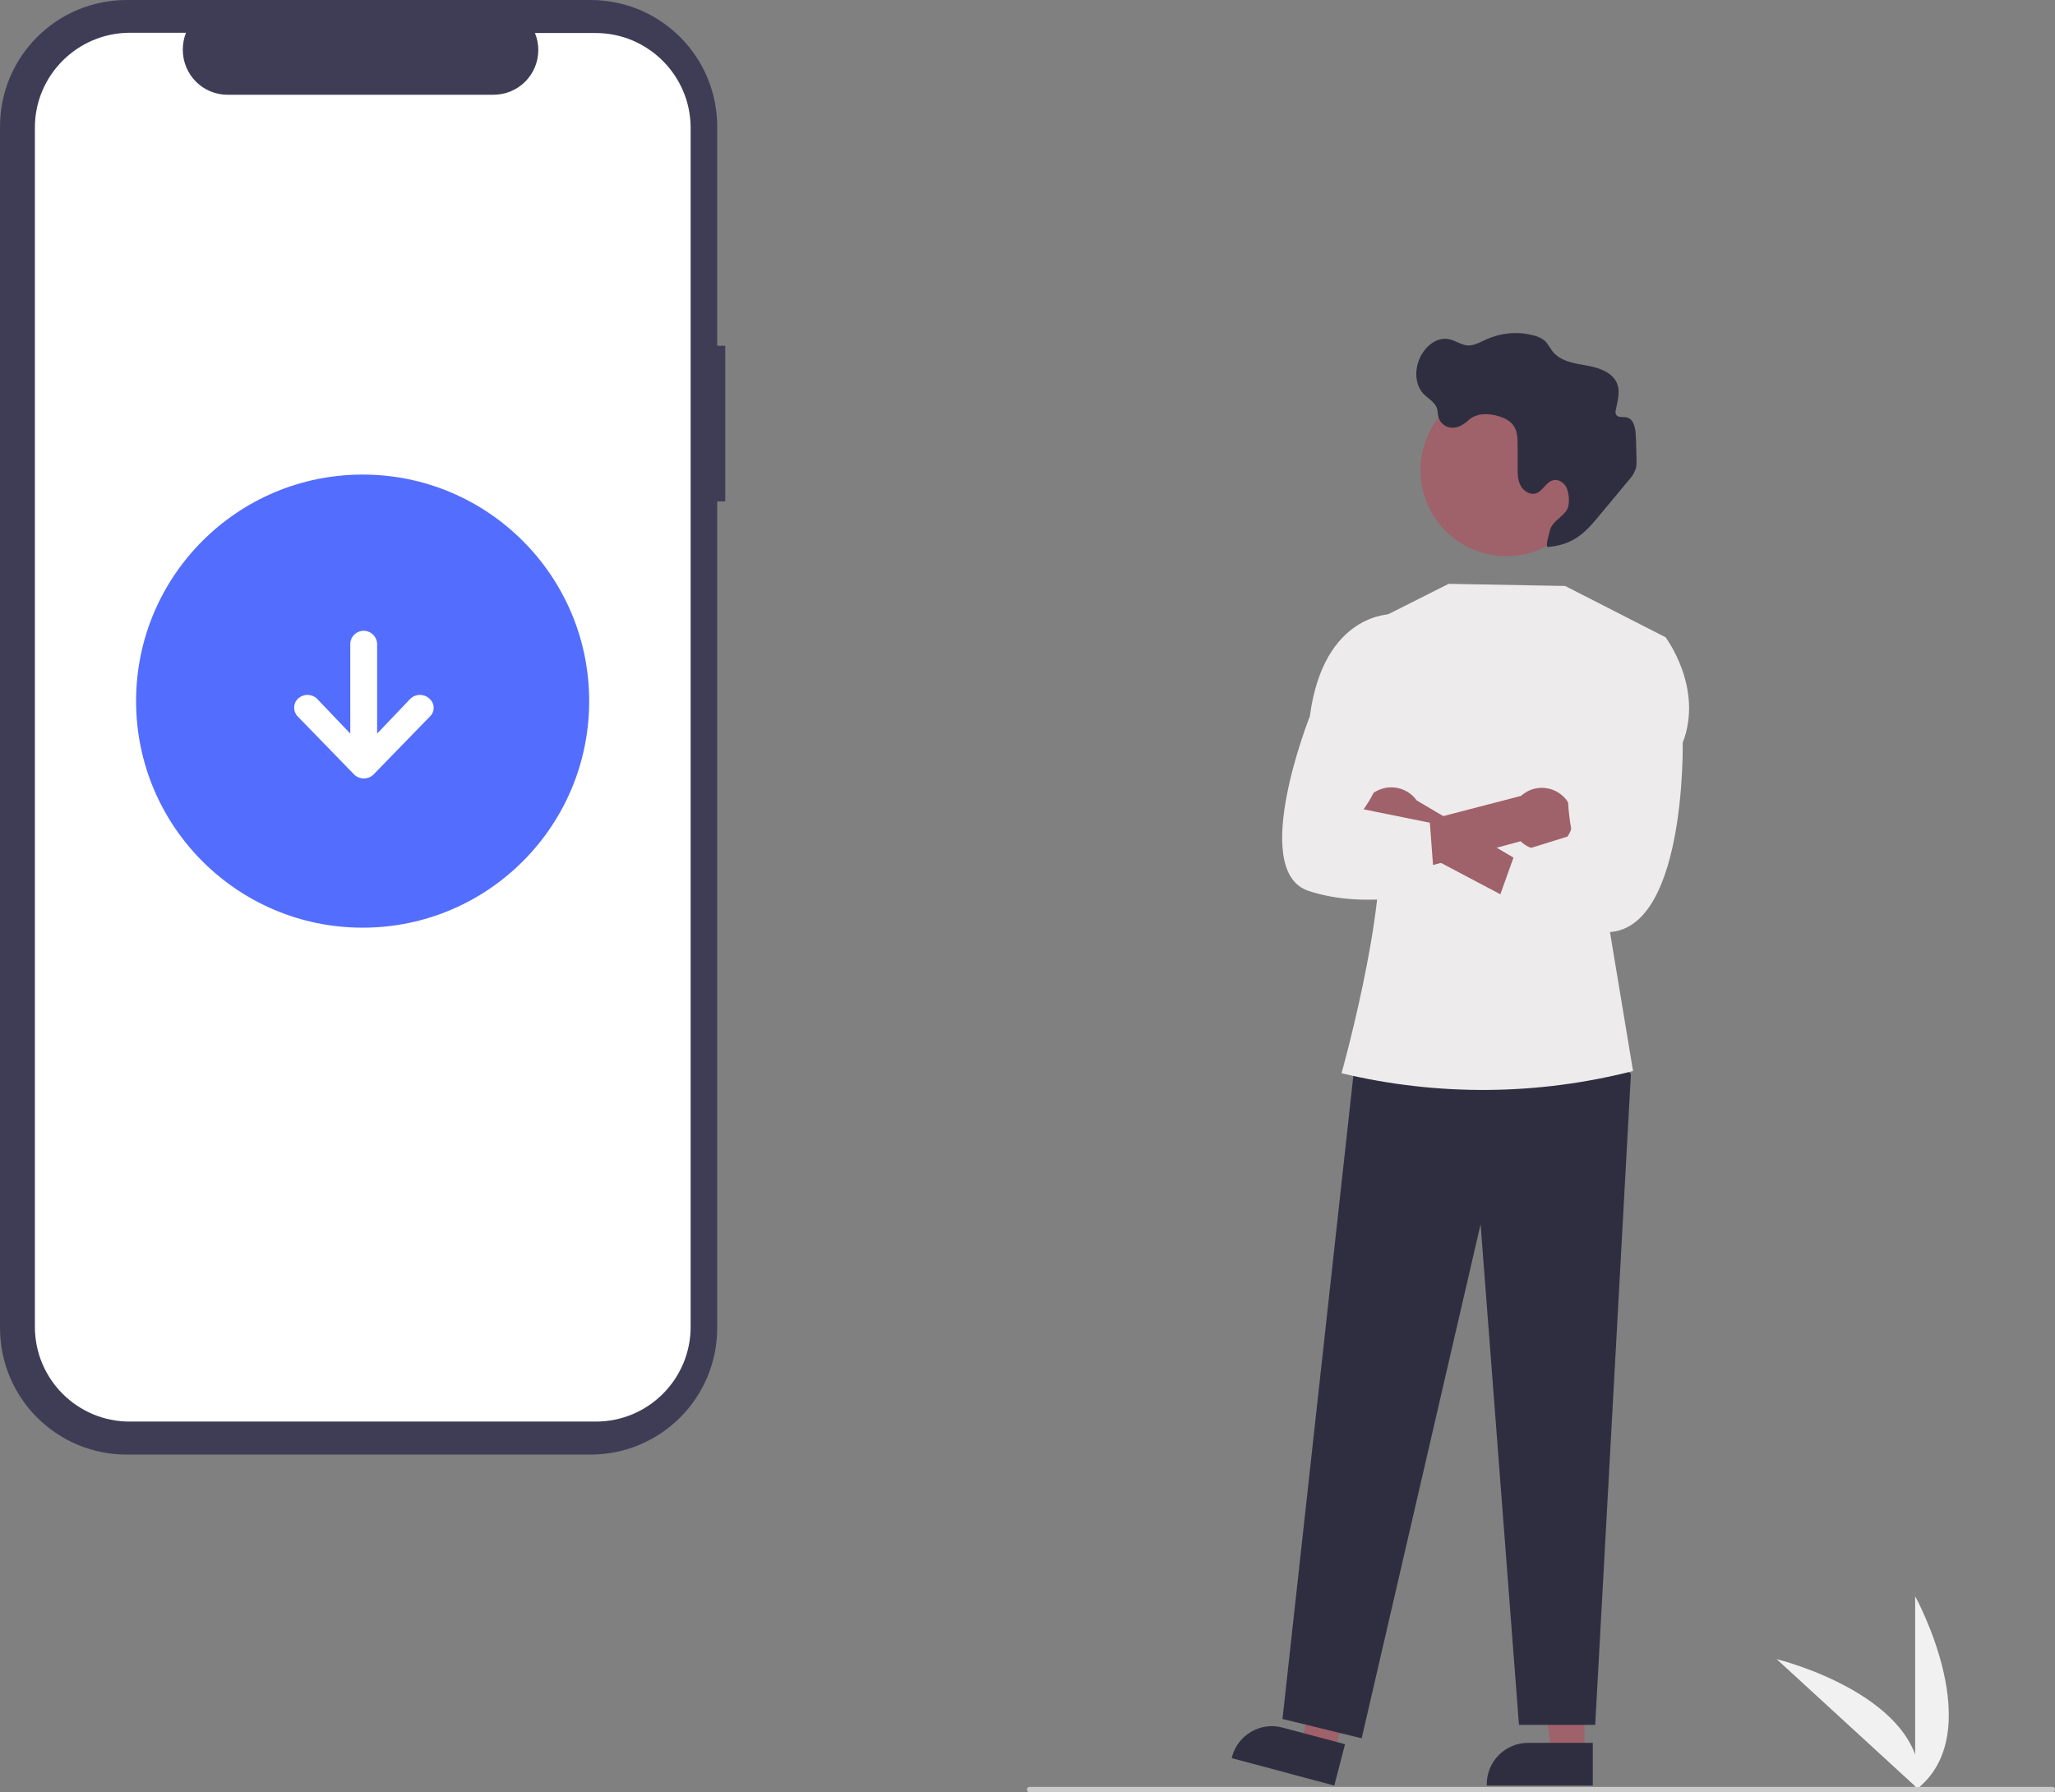 <?xml version="1.0" encoding="utf-8"?>
<!-- Generator: Adobe Illustrator 25.2.1, SVG Export Plug-In . SVG Version: 6.00 Build 0)  -->
<svg version="1.1" id="a58e9fc1-c989-41af-ac87-aa86f7e8a63c"
	 xmlns="http://www.w3.org/2000/svg" xmlns:xlink="http://www.w3.org/1999/xlink" x="0px" y="0px" viewBox="0 0 765.6 667.7"
	 style="enable-background:new 0 0 765.6 667.7;" xml:space="preserve">
<rect x="0" y="0" width="765.6" height="667.7" fill="#808080" stroke="none"/>
<style type="text/css">
	.st0{fill:#F1F1F1;}
	.st1{fill:#3F3D56;}
	.st2{fill:#FFFFFF;}
	.st3{fill:#536DFE;}
	.st4{fill:#9F616A;}
	.st5{fill:#2F2E41;}
	.st6{fill:#EDEBEB;}
	.st7{fill:#CBCBCB;}
</style>
<path class="st0" d="M713.5,667v-72.3C713.5,594.6,741.7,645.9,713.5,667z"/>
<path class="st0" d="M715.2,667l-53.3-48.9C661.9,618.1,718.8,632,715.2,667z"/>
<path class="st1" d="M270.2,128.8h-3V47.2C267.2,21.1,246.1,0,220,0l0,0H47.2C21.1,0,0,21.1,0,47.2v0v447.5
	c0,26.1,21.1,47.2,47.2,47.2H220c26.1,0,47.2-21.1,47.2-47.2V186.8h3V128.8z"/>
<path class="st2" d="M221.9,12.3h-22.6c3.5,8.6-0.6,18.3-9.2,21.8c-2,0.8-4.2,1.2-6.3,1.2h-99c-9.3,0-16.7-7.5-16.7-16.8
	c0-2.2,0.4-4.3,1.2-6.3H48.3C28.8,12.3,13,28.1,13,47.5c0,0,0,0,0,0v446.8c0,19.5,15.8,35.3,35.3,35.3h173.7
	c19.5,0,35.3-15.8,35.3-35.3l0,0l0,0V47.5C257.2,28.1,241.4,12.3,221.9,12.3C221.9,12.3,221.9,12.3,221.9,12.3z"/>
<circle id="b5dcbba4-f290-467d-a612-e64d8f6895fb" class="st3" cx="135.1" cy="261.2" r="84.4"/>
<path class="st2" d="M160.1,267l-21,21.6c-0.9,0.9-2.2,1.4-3.5,1.4h-0.1c-1.3,0-2.6-0.5-3.5-1.4l-21-21.6c-0.1-0.1-0.1-0.1-0.2-0.2
	c-1.7-1.9-1.6-4.8,0.2-6.5c2-1.9,5.1-1.9,7.1,0l12.4,13v-33.5c0.1-2.8,2.5-4.9,5.2-4.8c2.6,0.1,4.7,2.2,4.8,4.8v33.5l12.4-13
	c2-1.9,5.1-1.9,7.1,0c0.1,0.1,0.1,0.1,0.2,0.2C162.1,262.3,162,265.3,160.1,267z"/>
<polygon class="st4" points="590.3,653.3 578,653.3 572.2,606 590.3,606 "/>
<path class="st5" d="M593.4,665.2l-39.5,0v-0.5c0-8.5,6.9-15.4,15.4-15.4h0l24.1,0L593.4,665.2z"/>
<polygon class="st4" points="497.1,652.9 485.3,649.7 491.9,602.5 509.3,607.2 "/>
<path class="st5" d="M497.1,665.2L458.9,655l0.1-0.5c2.2-8.2,10.6-13.1,18.8-10.9l0,0l23.3,6.2L497.1,665.2z"/>
<polygon class="st5" points="597.3,388.3 607.6,400.2 594.3,642.6 565.9,642.6 551.6,456.1 507.3,647.6 477.8,640.4 504.6,397.1 "/>
<path class="st6" d="M511.5,231.7l28.2-14.2l43.4,0.8l37.4,19.1l-21.3,106.2l9.2,55.4h0c-35.5,9.1-72.7,9.4-108.3,0.9l-0.3-0.1
	c0,0,21.1-74.9,12.1-97.8L511.5,231.7z"/>
<path class="st4" d="M593.2,175.1c-0.1-17.7-14.4-31.9-32.1-31.9s-31.9,14.4-31.9,32.1c0.1,17.7,14.4,31.9,32.1,31.9
	c17.6-0.1,31.8-14.3,31.9-31.9C593.2,175.3,593.2,175.2,593.2,175.1z"/>
<path class="st5" d="M546.8,156.8c1.7-1.6,3.8-2.4,6.1-2.5c3.4-0.1,8.5,1.1,10.7,3.9c1.8,2.2,1.8,5.3,1.8,8.1l0,7.8
	c0,2.3,0,4.7,1.1,6.8s3.5,3.6,5.7,2.9c2.6-0.8,3.8-4.3,6.5-4.9c2-0.5,4.1,1,5,2.9c0.7,1.9,1,4,0.7,6.1c-0.3,4.1-6.1,5.7-7,9.8
	c-0.5,2.3-2.2,7,0,6c10-1,14.4-6.8,19-12.3l10.3-12.4c1.2-1.2,2.1-2.7,2.7-4.3c0.3-1.1,0.3-2.3,0.3-3.4c-0.1-3.1-0.1-6.2-0.3-9.2
	c-0.1-2.7-0.8-6.1-3.4-6.6c-1.4-0.3-3.2,0.2-3.9-1c-0.3-0.6-0.3-1.3-0.1-1.9c0.6-3.1,1.6-6.3,0.6-9.3c-1.5-4.5-6.8-6.3-11.4-7.1
	s-9.9-1.6-12.8-5.3c-0.8-1.2-1.6-2.4-2.5-3.6c-1.3-1.2-3-2-4.8-2.4c-5.8-1.5-11.9-0.9-17.3,1.5c-2.2,1-4.5,2.4-7,2.3
	c-2.6-0.2-4.7-2-7.3-2.4c-4.1-0.7-8,2.4-10,6c-2.5,4.5-2.7,10.6,0.8,14.4c1.8,1.9,4.4,3.1,5.1,5.6c0.3,1,0.2,2.1,0.5,3.1
	c0.6,2.1,2.4,3.6,4.5,3.9C542.9,159.6,545,158.4,546.8,156.8z"/>
<path class="st4" d="M507.6,309.2c2.3,5.9,8.9,8.8,14.8,6.5c0.6-0.2,1.2-0.5,1.8-0.9l57.4,30.3l1.9-14l-55.7-32.9
	c-3.7-5.2-10.9-6.4-16.1-2.8C507.3,298.6,505.6,304.2,507.6,309.2L507.6,309.2z"/>
<path class="st4" d="M584,311.6c-3.5,5.3-10.7,6.6-15.9,3.1c-0.6-0.4-1.1-0.8-1.6-1.3l-62.6,17l0.5-17.7l62.3-16.2
	c4.7-4.3,12-3.9,16.3,0.8C586.6,301.3,587,307.2,584,311.6L584,311.6z"/>
<path class="st6" d="M608.3,238.2l12.2-0.8c0,0,14.3,18.9,6.4,39.3c0,0,1.4,73.5-30.3,70.5s-41.6-3-41.6-3l9.5-26.5l21.3-6.6
	c0,0-6.6-28.9,5.8-40.9L608.3,238.2z"/>
<path class="st6" d="M520.2,237.6l-1.7-8.8c0,0-25.4-0.6-30.5,38c0,0-22.9,57.7-0.5,65.1s47.1,0,47.1,0l-1.9-25.4l-24.7-5
	c0,0,12.7-16.5,5.8-30.8L520.2,237.6z"/>
<path class="st7" d="M764.6,667.7h-381c-0.6,0-1-0.4-1-1s0.4-1,1-1h381c0.6,0,1,0.4,1,1S765.2,667.7,764.6,667.7z"/>
</svg>

